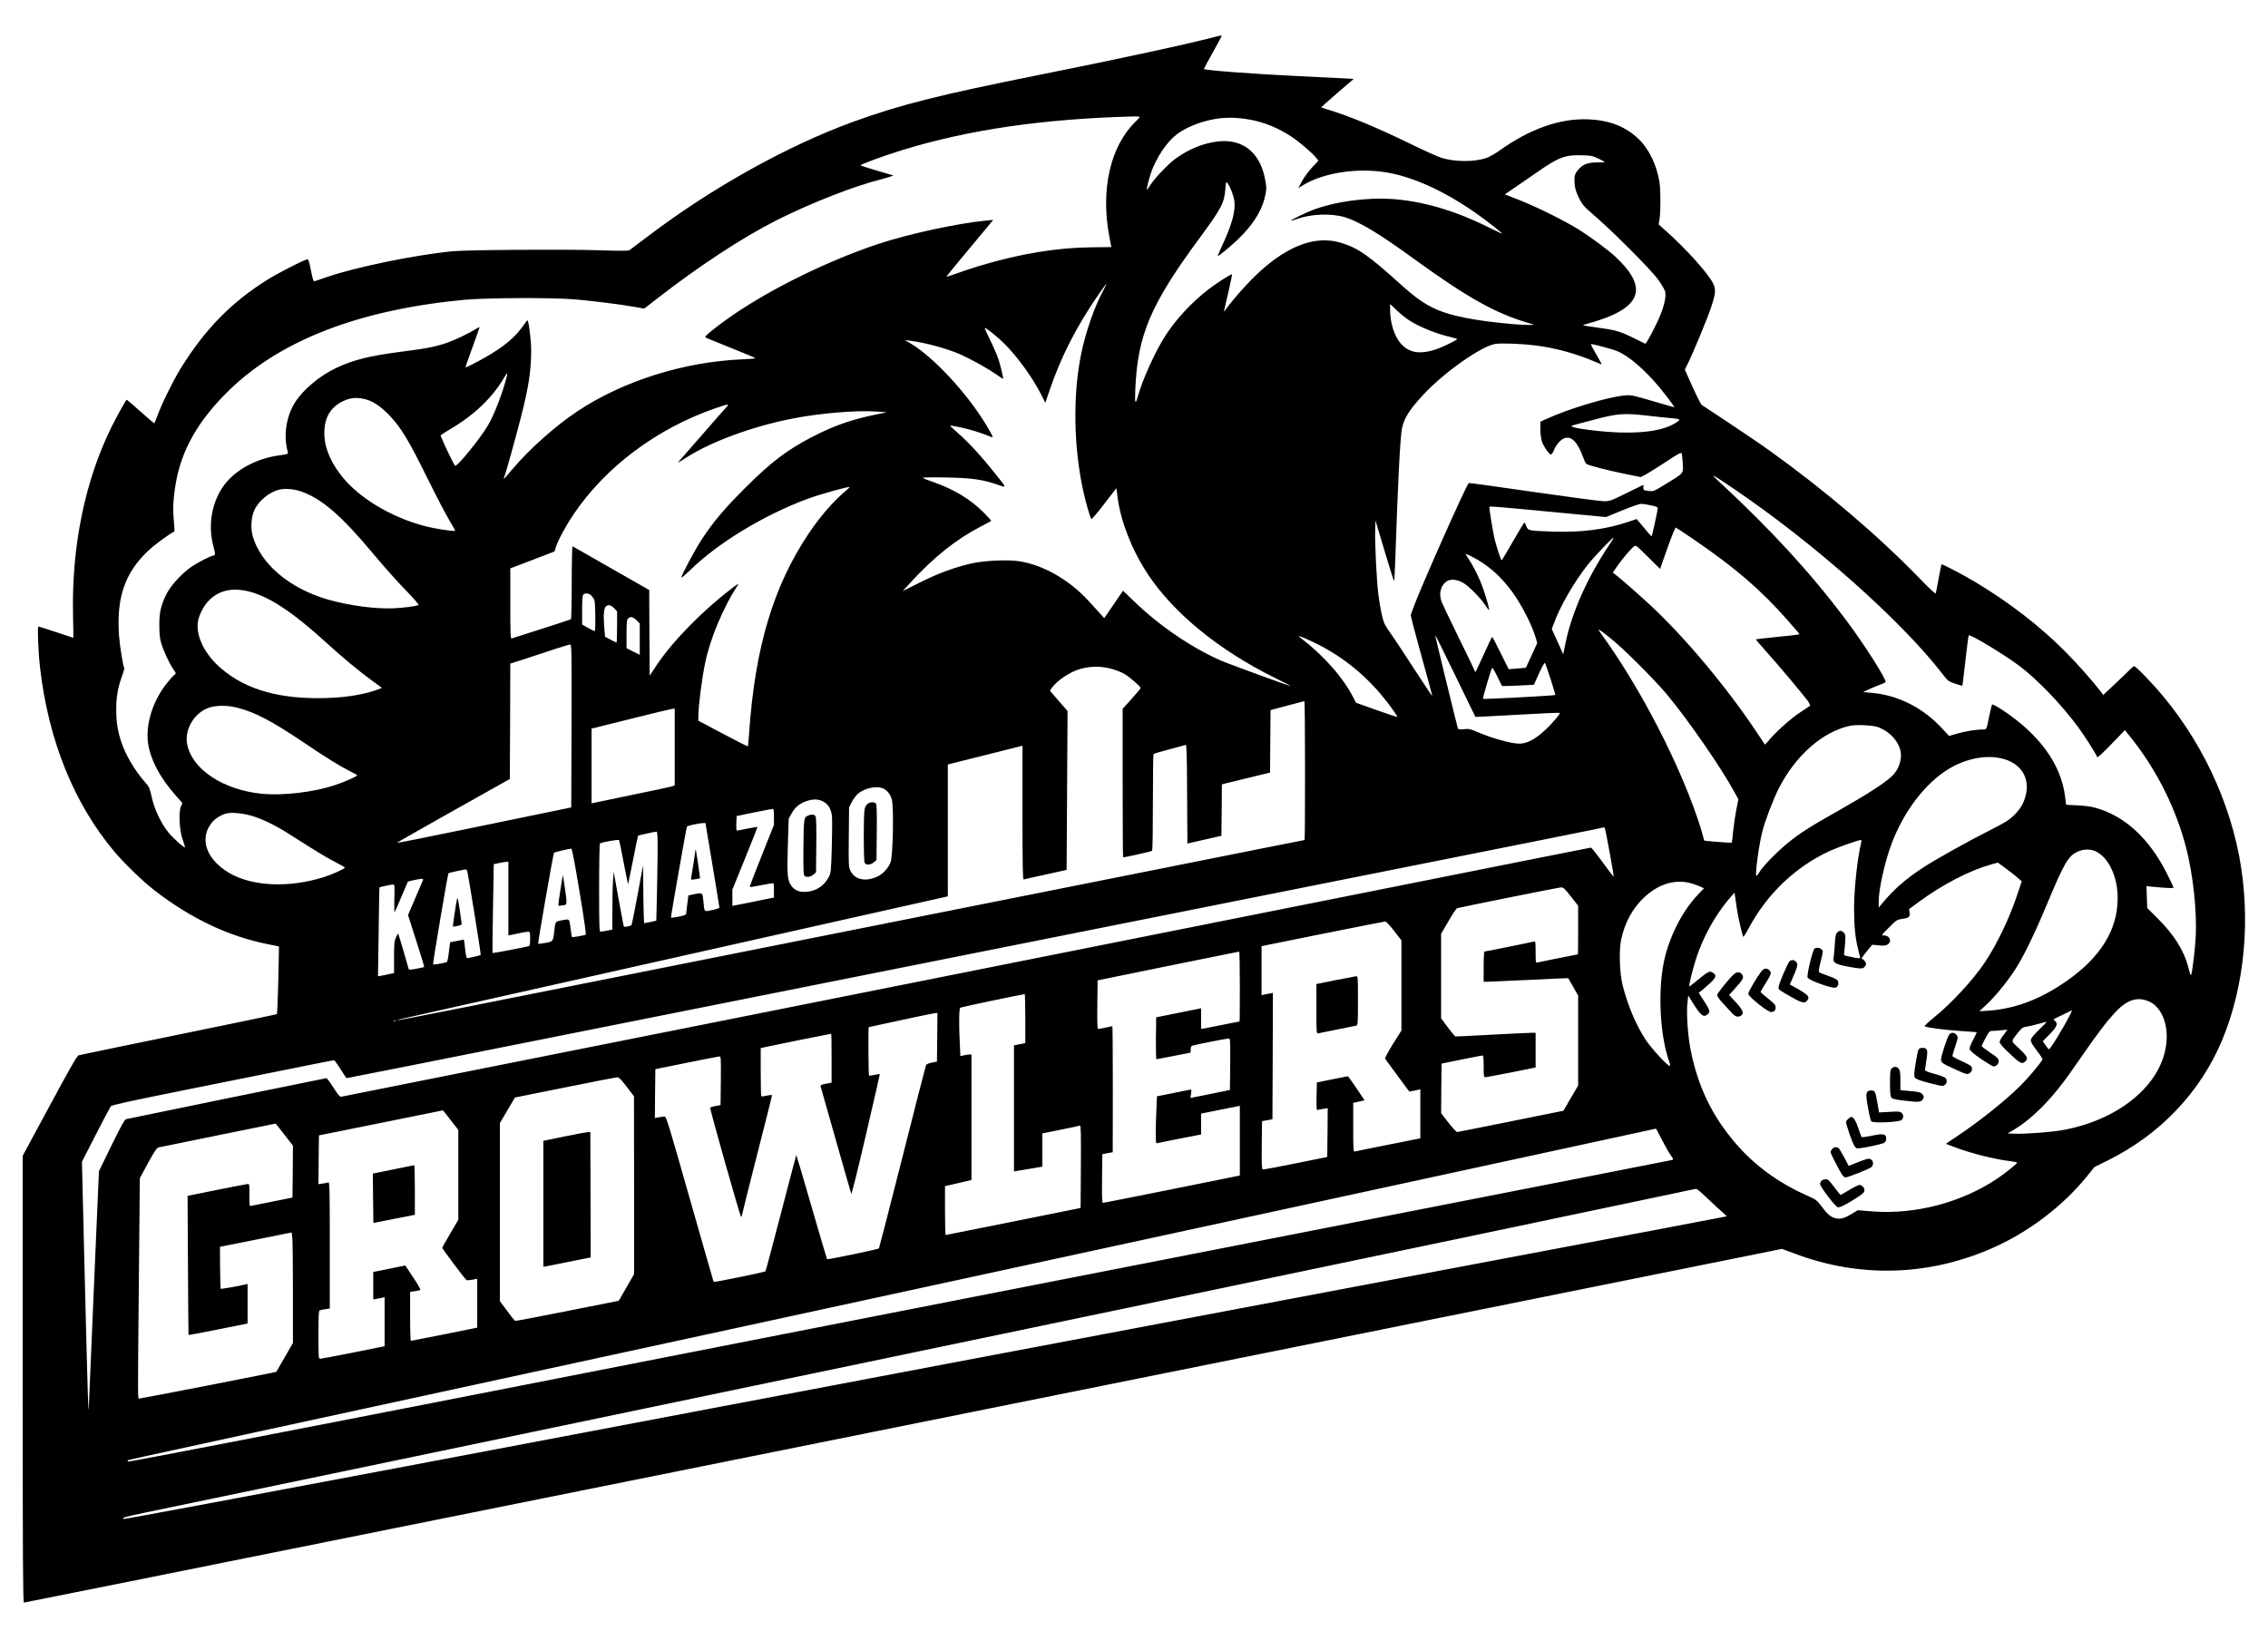<svg viewBox="0 0 2400 1726" version="1.1" xmlns="http://www.w3.org/2000/svg" xmlns:xlink="http://www.w3.org/1999/xlink" xml:space="preserve" xmlns:serif="http://www.serif.com/" style="fill-rule:evenodd;clip-rule:evenodd;stroke-linejoin:round;stroke-miterlimit:2;" width="1200" height="863"><title>Kalamazoo Growlers</title><g><path d="M1287.5,38.6c-27.8,7.4 -104.2,24 -186.5,40.4c-107.1,21.4 -148.9,31.9 -199,50.2c-69.2,25.3 -148.5,69.5 -214.8,119.7c-10.7,8 -20.1,15.1 -21,15.8c-1.3,0.9 -9.3,0.9 -34.2,0.1c-37.5,-1.1 -136.1,-0.4 -153,1.1c-38.8,3.7 -101.9,16.6 -132.5,27.1c-6.6,2.3 -12.7,4.4 -13.5,4.6c-1.3,0.4 -2,-1.8 -4,-11.5c-2.2,-11.2 -2.6,-12.1 -4.5,-11.5c-4.7,1.3 -30.9,14.8 -41.3,21.3c-38.3,23.9 -66.3,52.5 -92,94c-8,13 -20.1,37.5 -24.3,49.3c-1.8,4.8 -3.4,8.8 -3.8,8.8c-0.3,-0.1 -6.8,-5.7 -14.5,-12.5c-7.6,-6.9 -14.2,-12.5 -14.5,-12.5c-0.7,0 -10,16.7 -15.9,28.5c-28.3,57 -42.6,126.9 -40.9,199.7c0.3,13.1 0.4,23.8 0.3,23.8c-0.1,0 -8.2,-2.7 -18.1,-6c-9.9,-3.3 -18.4,-6 -18.9,-6c-1.2,0 -0.1,27.7 1.9,44.5c8.9,76.3 35.8,142.9 78.3,193.5c10.4,12.4 30.2,31.6 42.2,40.9c38.6,30 79.3,49.3 121.3,57.5l10.9,2.2l-0.2,12.4c-0.4,24.7 -1.5,58.9 -2,59.3c-0.3,0.2 -47.1,10 -104,21.6c-56.9,11.7 -104.5,21.5 -105.7,21.9c-1.8,0.5 -9,13.1 -30.8,53.6l-28.5,52.8l0,236.4c0,188.5 0.3,236.4 1.3,236.4c0.6,0 208,-41.6 460.7,-92.5c252.7,-50.9 671.1,-135.1 929.6,-187.1l470.1,-94.7l14.9,5.5c67.7,25.2 139.3,23.2 206.2,-5.7c39,-16.9 76,-44.8 102.1,-77.2l7.4,-9.2l14.1,-7c55.4,-27.4 97.9,-72.1 121,-127.2c24.1,-57.6 30.7,-129.2 18,-195.4c-13.4,-69.5 -48.5,-137.1 -98.1,-188.5c-6.3,-6.6 -12.1,-12 -12.7,-12c-0.7,0 -2.5,1.4 -4.2,3.1c-1.6,1.7 -8.7,8.6 -15.8,15.2l-12.9,12.2l-2.6,-3.5c-7.9,-10.4 -25.7,-30.5 -37.4,-42.2c-27.5,-27.6 -59,-51.9 -95.7,-74c-12.1,-7.3 -34.9,-19.2 -35.5,-18.6c-0.2,0.2 -1.5,6.8 -3,14.8c-1.4,8 -2.8,15.1 -3.1,15.9c-0.3,0.9 -6.9,-5.2 -17.8,-16.5c-43,-44.4 -98.5,-91.7 -156.6,-133.5c-14.8,-10.6 -37.7,-26 -73.3,-49.4c-0.8,-0.6 -5.2,-9.2 -9.7,-19.2l-8.1,-18.1l2.5,-5.1c5.5,-10.7 21,-48.2 25.2,-60.6c4.8,-14.3 5.3,-19 2.5,-25c-4.7,-10.3 -29.3,-37.7 -51.3,-57.1l-6.6,-5.9l0.9,-5.5c1.3,-7.7 1.3,-31.1 -0.1,-39.5c-2.9,-17.8 -10.9,-34.5 -21.5,-44.9c-13.8,-13.5 -30.9,-20.3 -53.5,-21.3c-29.9,-1.3 -62,10 -94,32.9c-4.7,3.3 -10.9,6.9 -13.9,7.9c-12.9,4.5 -33.6,4.4 -48.1,-0.2c-3.6,-1.1 -18.9,-8 -34,-15.4c-35.9,-17.4 -62.8,-28.5 -85.7,-35.5c-4,-1.2 -7.3,-2.3 -7.3,-2.4c0,-0.2 7.8,-7 17.2,-15.2l17.3,-14.9l-13,-0.7c-7.2,-0.4 -28.1,-1.4 -46.5,-2.3c-48,-2.3 -99,-6.2 -99,-7.5c0,-0.4 4.3,-8.5 9.6,-17.9c5.3,-9.5 9.5,-17.3 9.3,-17.5c-0.2,-0.2 -2.6,0.3 -5.4,1Zm-81.5,85.2c0,0.4 -1.8,2.6 -4.1,4.7c-27.1,26.2 -37.6,72.5 -27.8,123c1,5.5 1.9,10 1.9,10c0,0 -8.9,0.1 -19.8,0.2c-37.6,0.3 -76.6,6.7 -120.1,19.8c-8.1,2.5 -19.1,6.1 -24.4,8.1c-5.4,2 -10,3.4 -10.2,3.2c-0.2,-0.1 10.9,-13.7 24.7,-30.2l24.9,-29.9l-7.3,0.7c-30.4,2.9 -82,14.1 -113.9,24.6c-53,17.6 -113.4,47.2 -154.9,75.8c-11.1,7.6 -24.7,18.1 -27.4,21c-1.8,2.1 -1.8,2.1 1.5,3.5c1.9,0.7 13.8,5.5 26.4,10.7c12.7,5.1 23.4,9.6 23.8,10c0.4,0.4 -5.9,1 -14,1.3c-62,2.6 -126.6,23.1 -174.8,55.3c-22.8,15.2 -50.2,39.6 -67.8,60.4c-10.1,11.9 -10.2,12 -9.3,9.5c2,-5.2 12.3,-42.4 17.6,-63c8.3,-32.3 10.8,-48.6 11.1,-70.6c0.1,-11 -2.6,-32.9 -4,-32.9c-0.3,0 -2,2.2 -3.8,4.8c-8.9,13 -20.8,23 -40.8,34.4c-9.8,5.6 -20.6,11 -21,10.6c-0.1,-0.2 3.3,-9.8 7.5,-21.3c4.2,-11.6 7.6,-21.1 7.5,-21.3c-0.2,-0.2 -2.1,0.8 -4.2,2.1c-6.6,4.2 -21.3,11.3 -29.3,14.1c-11.9,4.3 -21.8,6.3 -47,9.5c-35.9,4.6 -52.8,8.8 -71.4,17.6c-17.8,8.4 -35.6,23.5 -43.8,37c-9.2,15.2 -12,34.9 -7.2,52.1c0.5,1.9 -0.1,2.1 -8.5,3.2c-26.1,3.5 -49.4,16.7 -61,34.6c-11.7,17.8 -15,41.2 -9.1,62.4c2,7.3 2,9.2 -0.3,9.2c-2.2,0 -15.8,6.9 -22.8,11.6c-9.5,6.4 -21.6,19.3 -26.1,27.9c-6.3,12.1 -8.3,20.3 -8.2,34c0,8.6 0.5,13.8 1.8,18.5c2.3,8.1 8.4,21.4 12.5,27.4c1.7,2.4 3.1,4.8 3.1,5.1c0,0.4 -1.1,1.6 -2.5,2.6c-1.3,1.1 -5.1,5.6 -8.5,10c-15.7,20.9 -22.3,47.2 -17.1,67.9c3.9,15.6 13.2,31.9 27.5,48.2l7.6,8.7l-1.6,3.8c-2.6,6.2 -1.5,25.7 2,35.1c1.5,4.1 2.5,7.6 2.3,7.8c-0.9,0.9 -12.8,-9.8 -17.7,-15.9c-7.6,-9.5 -14.6,-24.2 -17.4,-37c-2.3,-10.1 -2.7,-11 -7.5,-16.4c-10.1,-11.3 -20.2,-28.3 -24.6,-41.7c-4,-11.9 -5.5,-21.5 -5.5,-34.7c0,-13.5 1.7,-23.2 6.1,-35.2c1.6,-4.4 2.7,-8.3 2.4,-8.6c-1.3,-2.2 -4.6,-22.5 -5.5,-34c-3,-40.4 6.1,-67 31.1,-90.5c6.8,-6.4 23.5,-18.6 27.1,-19.8c0.6,-0.2 0.5,-4.4 -0.2,-11.3c-1.3,-12.7 -0.7,-24.2 2.1,-40.5c6.1,-35.4 24.4,-67.1 57,-98.6c54.7,-52.8 137.7,-84.6 247.9,-95.1c23.4,-2.2 93.3,-2.5 117,-0.5c19,1.6 50,5.5 63.6,8l10.1,1.8l13.4,-10.4c45.1,-35.1 91.3,-65.3 127.1,-83.3c37.1,-18.6 81.6,-36 111.2,-43.4c7.2,-1.9 12.4,-3.6 11.6,-3.9c-0.8,-0.3 -8.7,-2.6 -17.5,-5.2c-8.8,-2.5 -16.3,-5 -16.8,-5.3c-0.9,-0.9 23.2,-9.8 43.6,-16.1c70.2,-21.7 149.4,-33.3 246,-35.8c3.1,-0.1 5.7,0.2 5.7,0.6Zm116.6,2.8c15,2.6 30.5,9 44.4,18.3c8.2,5.4 21.3,16.7 25.5,21.8l2.7,3.3l-7.1,7.6c-3.8,4.2 -8.6,10.8 -10.6,14.6l-3.6,6.9l4.8,-3c21.8,-13.4 58,-18.9 89.3,-13.5c33.7,5.8 74.2,26.4 112.8,57.2c5,4 9.2,7.5 9.2,7.7c0,0.2 -6.6,-2.9 -14.7,-6.9c-43.5,-21.7 -85.5,-32 -123.3,-30.2c-22.7,1.1 -43.7,4.9 -61.2,11.2c-7.8,2.8 -25.3,11.3 -24.6,11.9c0.2,0.2 3.3,-0.6 6.8,-1.9c14.7,-5.3 36.4,-6 50.5,-1.6c15.4,4.8 36.4,17.5 73.5,44.5c55,39.9 85,56.8 119,66.9c8.2,2.4 8.3,2.5 4,2.5c-14.6,0.2 -49.6,-3.6 -68.7,-7.4c-30.8,-6.2 -44.4,-13.2 -68.6,-35.1c-34.3,-31 -45.5,-38.9 -63.2,-44.3c-26.4,-8.2 -55.5,2.1 -86.6,30.5c-11.7,10.7 -27.5,28.4 -36.2,40.4c-1.5,2.1 -1.7,2.2 -1.3,0.5c0.3,-1.1 2.3,-10 4.6,-19.9c2.3,-9.8 3.9,-18 3.7,-18.2c-0.7,-0.8 -16.6,9.4 -25.4,16.2c-17.6,13.8 -33,30.3 -44.6,47.9c-10.8,16.4 -24.9,47.5 -29.8,65.5c-2.5,9.1 -3.2,6.8 -2.5,-8.3c2.4,-57.1 16.2,-89.5 67.5,-159.1c23.8,-32.3 26.7,-37.8 27.8,-53c0.6,-7.2 0.7,-7.7 2.1,-6c2.9,3.8 6.3,12.4 7.3,18.5c1.7,10.7 -2.3,25.5 -13.4,49.1c-2.5,5.4 -4.3,9.8 -4.1,9.8c1.3,0 13.6,-10.2 21.1,-17.4c15,-14.3 24.7,-29.1 28.3,-43.1c2.4,-9.4 2.5,-12.3 0.4,-22.3c-5.7,-27.9 -24.6,-42 -51.1,-38.3c-15.1,2.1 -29.1,7.9 -42.8,17.6c-7.5,5.3 -21.8,20.1 -26.8,27.7c-2.1,3.2 -4,5.8 -4.2,5.8c-0.6,0 2.5,-12.4 4.6,-18.5c5.7,-16 16.5,-32.1 27,-40.2c7,-5.4 18,-10.6 29.4,-13.8c15.9,-4.5 30.3,-5.1 48.1,-1.9Zm368.7,41.2c3.7,1.7 6.7,3.3 6.7,3.6c0,0.3 -3.6,0.5 -8,0.5c-9.5,0 -15,2 -19.7,7.5c-4,4.5 -4.7,7 -4,15.3c0.4,4.9 1.5,8.5 4.5,14.7c3.8,7.6 4.9,8.8 17.9,20.1c19.3,16.7 57.6,55.2 65.5,65.8c3.6,4.9 7,10.6 7.7,12.7c1.5,5.1 -0.4,14.4 -5.4,26.6c-4,9.8 -14.5,29.6 -15.4,29.2c-28.4,-14.1 -27.5,-13.8 -52,-17.3c-15.5,-2.2 -15.6,-2.2 -11.1,-3.4c59,-15.8 68.3,-37.2 31,-71.8c-7.6,-7 -25.8,-20.5 -38.2,-28.3c-14.6,-9.1 -43.5,-23.5 -62.3,-31l-16.1,-6.3l11.6,-7.9c6.3,-4.4 17.3,-11.9 24.4,-16.8c21,-14.6 27.9,-17.1 45.1,-16.7c10,0.3 11.7,0.6 17.8,3.5Zm-523.7,139.4c-9.2,16.6 -19,44.8 -23.6,67.8c-8.9,43.9 -7.9,99 2.5,145.5c2.8,12.6 7.2,27.5 8.4,28.8c0.4,0.4 6.6,-6.8 13.6,-16l12.9,-16.7l1.2,9.6c3.3,25.7 15.5,56.6 32.4,82c27.3,41 75,79.9 133.5,108.9c9.9,4.9 17.7,8.9 17.3,8.9c-1.8,0 -65.8,-23.4 -74.7,-27.3c-30.9,-13.7 -64.8,-36.9 -91.1,-62.4l-11.6,-11.2l-9.9,14.5l-10,14.6l-4,-4.5c-2.2,-2.4 -8,-8.7 -12.8,-14c-20.3,-22.2 -48.3,-38.1 -73.6,-41.8c-12.9,-1.8 -37,-0.6 -50.6,2.5c-18.1,4.2 -35,10.5 -54.2,20.1l-18.1,9.1l8.6,-9.4c24.5,-26.7 47.7,-45.2 73.7,-58.8c6.1,-3.1 11.2,-5.9 11.4,-6.1c0.3,-0.2 -3.3,-4.2 -8,-8.9c-13.8,-14 -32.1,-25 -54,-32.5c-5.2,-1.8 -9.8,-3.6 -10.4,-4.1c-0.6,-0.6 8.7,-0.8 24.5,-0.5c27.5,0.5 39,2.1 55.7,8c8.7,3 8.9,3.5 -3.7,-12.2c-13.5,-17.1 -27.2,-32.1 -38.2,-41.8c-5.4,-4.7 -9.7,-8.8 -9.5,-8.9c0.2,-0.2 5.5,0.7 11.8,2c9.4,2 22.6,6.1 32.3,10.2c1.6,0.6 1.3,-0.5 -1.9,-6.2c-19.5,-35.2 -58.2,-77.9 -84.5,-93.3l-5.5,-3.3l5,0.7c17.1,2.2 39.6,8.3 54.3,14.8c10.8,4.8 28.4,14.6 38,21.3c3.5,2.4 6.4,4.4 6.6,4.4c0.7,0 -2.5,-13.8 -4.9,-21c-1.4,-4.1 -5.3,-13.2 -8.8,-20.3c-3.5,-7 -6,-12.7 -5.6,-12.7c1.6,0 14,9.9 20.9,16.9c14.1,14.1 29.8,35.9 38.7,53.5l4.5,8.9l4.7,-13.9c11.7,-34.5 28.6,-67.6 51.5,-100.6c4.4,-6.4 8.2,-11.5 8.4,-11.4c0.2,0.2 -1.3,3.2 -3.2,6.8Zm323.9,32c11,7.1 29.4,14.4 44.8,17.8c3.1,0.7 5.7,1.6 5.7,2c0,0.3 -4.8,3 -10.7,5.8c-23,11 -38.2,10.8 -48.7,-0.9c-7,-7.7 -11.6,-22 -11.6,-36.2l0,-6l6.8,6.5c3.7,3.6 9.9,8.6 13.7,11Zm133.5,26.4c21.2,2.7 42.3,8.5 62.1,16.9c4.3,1.9 7.9,3.3 7.9,3.1c0,-0.3 -2.7,-5.1 -5.9,-10.7c-3.3,-5.7 -5.8,-10.5 -5.6,-10.7c0.6,-0.6 22.1,5 27.8,7.4c12,4.8 29.7,20.1 45.2,38.9c9.2,11.3 16,20.5 15,20.5c-0.3,0 -10.6,-3 -22.8,-6.6c-21,-6.2 -22.6,-6.5 -29.4,-5.9c-17.1,1.4 -59.2,14 -82.5,24.7l-6.8,3.1l0,7.7c0,4.2 0.7,9.9 1.5,12.7c1.6,5.3 7.7,14.3 9.8,14.3c0.7,0 2.1,-2.1 3.1,-4.7c2.4,-5.7 6.6,-10.7 10.6,-12.3c7.7,-3.2 14.4,3.5 20.5,20.5c1,2.7 2.3,5.6 2.9,6.2c1.4,1.6 23.1,7.2 43,11.2l14.8,3l4.7,-2.4c2.5,-1.3 12.1,-7.3 21.3,-13.3c13.7,-9.1 16.8,-10.7 17.3,-9.4c0.4,0.9 0.9,5.7 1.2,10.7c0.6,10.9 1.4,9.9 -17.6,21.5c-13.4,8.2 -13.4,8.2 -18.8,7.5c-5,-0.6 -5.3,-0.8 -5.3,-3.5l0,-2.9l-17.7,8.7c-17.5,8.6 -17.9,8.7 -24.8,8.6c-3.8,-0.1 -37.1,-4.5 -73.9,-9.8c-36.7,-5.4 -67.5,-9.6 -68.3,-9.4c-2,0.4 -51.9,112.6 -59.3,133.5l-2.2,6.2l2.2,9.3c1.3,5.1 6.5,24.4 11.6,42.8c5.1,18.4 9.2,33.6 9,33.7c-0.1,0.2 -9.2,-13.5 -20.2,-30.4c-10.9,-16.9 -21.8,-33.3 -24.1,-36.4c-2.3,-3.1 -4.9,-7.1 -5.7,-8.8c-2.4,-4.5 -5.3,-17.9 -7,-31.9c-1.9,-15.2 -3.8,-54.1 -3.4,-68l0.3,-10.4l9.4,31.4c5.2,17.2 9.7,31.9 10.1,32.7c0.4,0.7 1,-8.1 1.4,-19.5c2.6,-80 5.3,-134.1 7.2,-142.2c2.5,-11.1 7.8,-19.5 21.9,-34.8c21.9,-23.8 61.9,-52.1 76.8,-54.4c6.7,-1.1 28,-0.2 42.7,1.6Zm-1088.6,32.1c-3.9,16.5 -13,40.4 -20,52.4c-7.8,13.4 -31.7,42.9 -34.7,42.9c-0.9,0 -10.8,-20.5 -15.5,-32c-0.1,-0.4 4.4,-3.4 10,-6.7c25.4,-14.8 45,-33.6 57.2,-54.6c3.2,-5.4 3.9,-5.9 3,-2Zm-148.1,25.3c7.8,2.4 15.8,8.1 24.8,17.7c11.4,12.1 20,26.4 38.4,63.8c9.5,19.2 20.2,39.9 23.9,45.9c3.6,6 6.4,11.1 6.2,11.3c-0.9,1 -20.9,-2.1 -31.2,-4.7c-37.1,-9.6 -72.2,-30.9 -90.4,-55.2c-12,-15.8 -17.6,-31.5 -16.7,-46.8c0.7,-13.2 6.1,-22.6 16.4,-28.7c9.5,-5.6 18,-6.5 28.6,-3.3Zm380.1,8.2c-1.7,1.8 -12.7,14.3 -24.4,27.8c-11.7,13.5 -22.7,26 -24.4,27.9c-3.4,3.7 -3.1,3.6 6.4,-2.5c26.3,-16.9 69.8,-33 112,-41.3c28.6,-5.7 67.1,-9 88.5,-7.6l12,0.8l-13.5,2.8c-24.6,5.1 -43.4,11.8 -65.8,23.4c-26.7,13.9 -43.4,26.7 -70.3,53.5c-22,21.9 -33.3,35.3 -46.1,54.5c-7,10.6 -21.8,38.2 -21.8,40.8c0,0.6 4.4,-3.2 9.8,-8.4c29.5,-28.7 77.3,-57.6 123.5,-74.9c12.7,-4.7 43.7,-13.4 44.6,-12.5c0.2,0.2 -1.2,1.7 -3,3.2c-13.5,11.1 -27.9,27.6 -40.4,46.3c-37,55.4 -56.3,119.7 -62.6,208.5c-0.6,8.8 -1.3,16.2 -1.5,16.4c-0.2,0.2 -12,-5.8 -26.4,-13.4l-26,-13.8l0,-4.7c0,-10.7 3.6,-39 7.2,-56.5c5.1,-25.1 19,-58.4 34,-81.5c2.1,-3.2 1.6,-3 -6.2,3c-31.1,23.7 -62.6,56 -79.4,81.3l-7.1,10.8l-0.3,-45.3l-0.2,-45.4l-40.2,-22.9c-22,-12.7 -40.5,-23.1 -40.9,-23.3c-0.5,-0.2 -0.9,17 -0.9,38.2c0,21.2 -0.4,38.7 -0.9,39c-0.5,0.3 -14.5,4.9 -31.1,10.2c-16.7,5.3 -30.9,9.8 -31.7,10.1c-1.1,0.4 -1.3,-6 -1.3,-36.8l0,-37.4l23.4,-8.9l23.4,-9l1.2,-4c2.1,-7.1 10.6,-23 18.9,-35.2c33.9,-50.4 88.5,-91.2 150.6,-112.5c13.7,-4.7 14.7,-4.8 10.9,-0.7Zm975.1,8.7c9.4,1.1 20.9,2.3 25.8,2.7c9.7,0.8 10,1.4 2.3,5.9c-12,6.9 -31.4,10 -57.6,9.2c-21.3,-0.7 -51,-4.6 -51,-6.7c0,-0.3 1.9,-1.1 4.3,-1.7c2.3,-0.6 10.5,-2.7 18.2,-4.8c26.1,-7 32.4,-7.5 58,-4.6Zm90.5,76.9c85.5,57.8 178,140 221.5,196.4c5.7,7.5 6.2,7.8 13.4,10.3c4.1,1.4 7.6,2.4 7.7,2.2c0.1,-0.1 1.6,-12.1 3.2,-26.5c1.6,-14.5 3.2,-26.5 3.5,-26.8c1.5,-1.5 36.8,19.8 53.2,32c19.3,14.5 44.4,40.5 62.6,65.1c6.4,8.6 18.7,27.9 20.2,31.8c0.3,0.7 6.5,-5 14.9,-13.7l14.4,-14.9l7.8,9.8c26.5,33.5 46.7,74.5 57.1,115.2c7.2,28.3 11.2,65.2 10.1,92c-0.6,13.9 -3.8,40.9 -5.1,42.1c-0.5,0.6 -0.7,0.1 -3,-8.8c-4.4,-16.9 -14.8,-33.5 -31.5,-50.3l-11.8,-11.8l-0.4,-11.5l-0.4,-11.6l6,0.6c16.8,1.6 22.6,1.8 22.6,0.9c0,-0.6 -3.1,-7.3 -7,-14.9c-18.5,-36.8 -44.3,-60.7 -75.1,-69.4c-4.7,-1.4 -11.8,-2.3 -19.5,-2.7l-12,-0.6l-1.2,-9.2c-4.3,-33.9 -27.3,-65.5 -66.5,-91.3c-5.4,-3.5 -10.2,-6.1 -10.6,-5.6c-0.4,0.5 -1.8,5.8 -3,11.9c-3.2,15.5 -2.7,14.5 -7.1,14.5c-6.6,0 -18.9,2 -27.4,4.5l-8.1,2.4l-6.4,-7c-20.6,-22.6 -47.1,-36.2 -75.6,-38.7l-9,-0.8l6,-2.8c3.3,-1.5 8.5,-3.7 11.5,-4.8c3,-1.1 5.9,-2.4 6.3,-2.8c1.9,-1.7 -22.6,-40.3 -42.3,-66.5c-37.6,-49.9 -78.4,-94.4 -134.5,-146.4c-9.5,-8.9 -7.5,-7.8 15.5,7.7Zm-1515.9,3.1c22.1,7.6 42.8,25.3 76.8,66.1c10.8,12.9 26.3,30.4 34.5,38.7c9.4,9.7 14.3,15.4 13.5,15.7c-3.8,1.3 -14.6,2.7 -25.4,3.3c-20,1 -47.5,-2.7 -70.8,-9.3c-40,-11.6 -70.7,-37.3 -79.2,-66.8c-2.5,-8.5 -1.8,-20.4 1.7,-27.8c4.8,-10.3 16.3,-19.5 27.2,-21.8c5.6,-1.2 15.2,-0.4 21.7,1.9Zm1428.9,14.9c7.1,1.6 7.5,1.8 7.1,4.2c-0.5,4.2 -5.9,28.1 -6.3,28.5c-0.2,0.3 -3.9,-3.7 -8.1,-8.9l-7.7,-9.3l-10,3.3c-23,7.7 -48.8,11 -78.5,10c-26.1,-0.9 -26.4,-1 -28.3,-5.7c-0.8,-2.2 -1.8,-3.9 -2.1,-3.9c-0.4,0 -5.8,9 -12.1,20c-6.3,11 -11.7,20 -12,20c-0.7,0 -5.2,-13.7 -7.5,-22.9c-1.3,-5.2 -5.5,-30.4 -5.5,-33.4c0,-1.2 3.3,-0.9 64.5,4.9l59,5.6l17,-7c9.4,-3.9 18.4,-7 20,-7c1.7,0 6.4,0.7 10.5,1.6Zm45.5,36.2c43.5,29.7 71.1,53.5 98.8,85c12.9,14.7 13.1,14.9 12.6,15.4c-0.2,0.2 -10.5,1.4 -22.9,2.6c-12.4,1.3 -22.7,2.4 -22.9,2.6c-0.2,0.2 4.8,6.1 11.1,13.1c11.6,12.9 35.3,41.1 43,51c2.3,3 3.7,5.7 3.2,6.2c-0.5,0.4 -5.6,3.8 -11.2,7.5c-9.7,6.4 -26.6,21.7 -33.6,30.5c-1.5,1.8 -2.8,3.2 -3,3c-0.2,-0.2 -4.1,-6 -8.6,-12.9c-31.8,-47.7 -75.8,-100.3 -112.7,-134.6c-12.7,-11.8 -30,-26.9 -36.7,-32.2l-2.9,-2.2l4.6,-6.8c5.1,-7.4 14.9,-18.9 18,-21.1c1.8,-1.3 2.9,-0.4 14.6,11.3l12.8,12.7l7.8,-22.1c4.6,-13.1 8.3,-21.9 8.9,-21.7c0.6,0.3 9.2,6 19.1,12.7Zm-89.3,5.2c-23.3,34.6 -40.1,72.4 -46.6,104.5l-2.4,11.8l-1.5,-3.5c-0.9,-1.9 -3.6,-8 -6.1,-13.4l-4.5,-9.9l2.1,-5.6c6.5,-18.3 22.1,-45.2 36.5,-63.1c6.5,-8.1 25.5,-28 26.8,-28c0.3,0 -1.6,3.3 -4.3,7.2Zm-138.4,16.9c13.7,8.4 24.1,18.1 35,32.7c10.3,14 21.3,35.4 25.5,49.7l1.4,5l-5.9,13c-3.3,7.1 -6,13.1 -6.1,13.2c-0.1,0 -4.2,0.4 -9.2,0.8l-9,0.7l-8.5,-17.1c-4.6,-9.4 -8.7,-17.1 -9,-17.1c-0.3,0 -3.8,7.3 -7.8,16.3c-4.1,8.9 -8,17.3 -8.7,18.7l-1.3,2.5l-2,-4.5c-1.1,-2.5 -8.8,-18.5 -17.2,-35.5c-8.3,-17.1 -15.8,-32.7 -16.6,-34.9c-3,-8.1 -0.9,-16.7 4.9,-21c4.2,-3.1 10.9,-2.7 17.5,0.9c6,3.2 19.1,16.4 24.1,24.2c1.9,2.9 3.6,5.1 3.8,4.9c0.6,-0.6 -2.4,-11.5 -6.3,-22.8c-3.6,-10.5 -9.9,-23.3 -15.4,-31.4c-1.6,-2.5 -3,-4.7 -3,-4.9c0,-0.8 7.5,2.8 13.8,6.6Zm-1301.2,32.9c21.6,5.5 46.5,22 81.4,53.9c16.6,15.2 35.1,30.5 48.4,40.2l10.8,7.9l-2.8,1.1c-14,5.5 -33.3,8.9 -55.5,9.6c-49,1.6 -85.3,-8.5 -111.9,-31.3c-16.8,-14.3 -26.5,-33.3 -24.7,-48.6c0.8,-6.8 5.6,-16.6 10.8,-22.3c10.7,-11.6 25.3,-15.1 43.5,-10.5Zm362.1,4.2c1.1,1.3 2.6,3.3 3.2,4.5c1.2,2.3 1.6,33.3 0.4,33.3c-0.3,0 -3.5,-1.6 -7,-3.5l-6.3,-3.6l0,-15.2c0,-10.6 0.4,-15.7 1.2,-16.5c1.9,-1.9 6.3,-1.4 8.5,1Zm24.6,13.9l2.7,2.9l0,16.5c0,9.1 -0.3,16.5 -0.6,16.5c-0.3,0 -3.2,-1.4 -6.4,-3.1l-5.7,-3l-0.7,-7.6c-1.2,-15 -0.8,-22.1 1.5,-24.4c2.5,-2.5 5.4,-1.8 9.2,2.2Zm23.3,12.3l3.4,3.4l0,33.2l-14,-7l0,-14.9c0,-12.3 0.3,-15.2 1.6,-16.5c2.4,-2.5 5.3,-1.9 9,1.8Zm1030.1,18.6c13.6,10.7 46.6,43.6 60.3,60c23,27.6 57.6,77.8 71.8,104l3.8,6.9l-2.3,11.3c-1.2,6.1 -2.7,16.4 -3.3,22.7c-0.6,6.3 -1.2,11.7 -1.5,11.9c-0.3,0.4 -28.9,-1.8 -29.1,-2.2c0,0 -1.3,-4.6 -2.8,-10.1c-1.5,-5.5 -5.7,-17.9 -9.3,-27.5c-22.2,-59.5 -59.6,-129.6 -96.3,-180.4c-2.4,-3.2 -3.8,-5.7 -3.2,-5.5c0.6,0.2 6,4.2 11.9,8.9Zm-314.2,4.4c33.4,15.9 61.3,39.4 83.9,71c3.1,4.3 5.5,8.1 5.2,8.3c-0.2,0.2 -10.2,-3 -22.1,-7.3l-21.6,-7.7l-2.5,-4.9c-10.9,-21.6 -31.2,-44.6 -55.9,-63.6c-2.9,-2.2 -2.9,-2.3 -0.5,-1.6c1.4,0.3 7.5,3 13.5,5.8Zm151,36.6c11.3,23.3 20.7,42.6 20.8,42.7c0.2,0.1 20.2,-0.9 44.6,-2.3c24.3,-1.4 44.5,-2.3 44.8,-2c0.3,0.3 -1.5,3 -4.1,6.1c-15.3,17.8 -28,26.5 -38.9,26.5c-8.8,-0.1 -28.4,-5.5 -45,-12.6c-6.9,-3 -8.5,-3.3 -13.6,-2.7c-5.2,0.5 -5.9,0.3 -6.5,-1.3c-1.2,-4 -23.6,-95.8 -23.6,-96.7c0,-0.6 0.2,-0.8 0.4,-0.6c0.2,0.2 9.7,19.5 21.1,42.9Zm-935.7,52.2l-0.3,86.3l-18.9,3.9c-10.4,2.1 -52,10.7 -92.3,19c-40.3,8.4 -73.3,14.9 -73.3,14.6c0,-0.3 26.9,-15.6 59.8,-34.1l59.7,-33.5l0.3,-61l0.2,-61.1l18.3,-5.9c10,-3.2 23.8,-7.8 30.7,-10.1c6.9,-2.2 13.3,-4.2 14.3,-4.2c1.6,-0.1 1.7,4.4 1.5,86.1Zm1036.1,-49.4c2.9,9 5.1,16.5 4.9,16.7c-0.6,0.7 -76,4.7 -76.5,4.1c-0.6,-0.5 8.6,-31.5 9.7,-32.8c0.3,-0.5 2.8,3.7 5.5,9.2l4.9,10l4.7,0c2.5,0 10.1,-0.3 16.8,-0.7l12.3,-0.6l1.8,-4.1c6,-13.6 9.2,-19.8 9.9,-19c0.4,0.5 3.1,8.3 6,17.2Zm-463.4,-10.6c3.9,1.1 9.4,3.3 12.3,5c5.5,3.1 17.2,13.3 17.2,15c0,0.5 -4.3,5.6 -9.5,11.4l-9.5,10.5l0,78.3c0,43.1 0.2,78.5 0.5,78.8c0.5,0.5 29,-5.8 30.6,-6.8c0.6,-0.3 0.9,-22.1 0.9,-51.1c0,-27.9 0.3,-50.9 0.7,-51.3c0.4,-0.4 8,-2.7 16.8,-5c8.8,-2.3 16.6,-4.5 17.2,-4.7c1,-0.4 1.3,10.7 1.5,51.9l0.3,52.5l36,-8.2l0.3,-27.2l0.2,-27.2l3.8,-1c2,-0.5 13.5,-3.3 25.4,-6.2l21.8,-5.3l0.2,-33l0.3,-33.1l17.5,-4.7c9.6,-2.6 17.8,-4.7 18.3,-4.8c0.4,0 0.7,33.1 0.7,73.5c0,40.4 -0.2,73.5 -0.5,73.5c-0.3,0 -70.4,13.9 -155.8,31c-129.7,25.8 -520.9,103.8 -746.1,148.6c-31.8,6.3 -58,11.4 -58.2,11.1c-0.2,-0.2 1.7,-0.8 4.4,-1.4c2.6,-0.6 133.7,-30 291.5,-65.4l286.7,-64.3l0,-139.5l3.8,-1c2,-0.6 19.8,-5 39.5,-9.9l35.7,-9l0,71c0,56.4 0.3,70.9 1.3,70.5c0.6,-0.2 11.1,-2.6 23.3,-5.2l22.1,-4.9l0.5,-84l0.5,-84.1l-9.4,-10.8l-9.3,-10.8l2,-2.9c5.5,-7.8 19.7,-17.2 30,-20c11.9,-3.3 22.8,-3.2 34.5,0.2Zm-926.2,40.8c18.4,4.7 36.3,14 69.7,36.5c24.4,16.5 38.5,25.2 49.8,30.9c3.9,2 7.2,3.8 7.2,4.1c0,1.1 -13.2,7 -23.9,10.5c-21.9,7.3 -54,11.1 -76.3,9.1c-41.5,-3.9 -74.9,-26 -79.8,-52.9c-2.7,-14.9 6.9,-31.7 21.6,-37.7c7.7,-3.2 20.6,-3.4 31.7,-0.5Zm462.7,1l0,81l-2.2,1c-1.3,0.5 -20.1,4.6 -41.8,9c-21.7,4.5 -40.5,8.4 -41.7,8.7l-2.3,0.5l0,-79.3l2.8,-0.5c1.5,-0.3 20.3,-5 41.7,-10.4c21.5,-5.4 40,-9.8 41.3,-9.9l2.2,-0.1Zm1273,19.4c15.7,5.7 26.3,20.2 24.4,33.3c-1.1,7.8 -4.2,13.8 -9.9,19.2c-7.5,7.1 -27.2,19.7 -55.5,35.7c-29.4,16.5 -41.1,23.9 -53.9,34.3c-11.5,9.4 -26.9,25.1 -30.2,30.9c-1.3,2.3 -2.8,4.2 -3.2,4.2c-1.9,0 2.5,-32.7 6.3,-47.4c3,-11.6 11.3,-33.3 17.3,-45.2c17.7,-34.9 46.5,-60.2 75.8,-66.4c6.3,-1.3 23.6,-0.5 28.9,1.4Zm130.1,33c20.9,4.5 31.4,20.2 26.5,39.6c-2.2,8.4 -5.7,14.2 -12.7,21.2c-4.7,4.5 -9.1,7.3 -23.1,14.4c-24.3,12.2 -60.3,32.3 -73.3,40.9c-18.3,12.1 -30.8,23 -42.7,37.5l-3.7,4.5l-0.1,-5.7c-0.1,-13 6.3,-42 13.5,-61.4c13.1,-34.9 35.8,-64.7 60.9,-79.8c17.5,-10.6 37.9,-14.7 54.7,-11.2Zm-1183.4,31.7c4.7,1.7 8.3,6 10,11.9c2.2,7.7 1.3,58.9 -1.2,66.2c-2.3,6.5 -8.3,13 -14.7,15.8c-12.2,5.3 -23.1,2.9 -27.6,-6c-2.2,-4.4 -2.3,-4.9 -2,-36.1l0.3,-31.5l3,-5.9c1.7,-3.2 4.7,-7.1 6.7,-8.8c6.9,-5.5 18.8,-8.2 25.5,-5.6Zm-62.7,14.1c5.5,2.8 8.6,8 9.4,15.7c0.3,3.1 0.2,17.7 -0.2,32.6c-0.7,25.4 -0.9,27.3 -3.1,31.5c-4.9,9.4 -13.1,14.9 -23.6,15.8c-7.4,0.6 -12.2,-1.3 -15.9,-6.1c-4.4,-5.7 -4.9,-11.9 -3.9,-43.2l0.9,-28l2.9,-5.4c3.6,-6.6 8.6,-10.7 15.7,-13.2c7.1,-2.5 12.5,-2.4 17.8,0.3Zm-52,16.3l0,8.5l-13,32.6c-7.2,18 -12.9,32.8 -12.6,33.1c0.2,0.3 5.9,-0.6 12.5,-2c6.6,-1.3 12.3,-2.2 12.6,-1.9c0.3,0.3 0.5,3.8 0.5,7.8l0,7.3l-5.2,1c-2.9,0.6 -12.8,2.6 -22,4.5l-16.8,3.3l0,-17.2l13.4,-33c7.4,-18.1 13.3,-33.1 13.1,-33.3c-0.2,-0.2 -4.9,0.6 -10.6,1.7c-5.6,1.2 -10.6,2.1 -11.1,2.1c-0.5,0 -0.8,-3.5 -0.6,-7.7l0.3,-7.7l18,-3.7c9.9,-2 18.8,-3.7 19.8,-3.8c1.5,-0.1 1.7,0.9 1.7,8.4Zm-550.9,-0.6c11.2,3.6 24.5,10.2 38.4,19.1c28.7,18.3 38.7,24.4 48.1,29.2c5.7,2.9 10.4,5.6 10.4,6c0,1.2 -13.9,7.4 -22.5,10.1c-36.9,11.6 -75.7,9.8 -100,-4.5c-24.9,-14.7 -32.2,-37.4 -17.5,-54.2c3.4,-3.8 9.2,-7.3 14.5,-8.7c5.7,-1.5 18.6,-0.2 28.6,3Zm485.8,51.3c4,24.4 7.4,44.7 7.4,45.3c0.1,0.5 -3.3,1.7 -7.5,2.6c-9,1.9 -8.3,2.6 -9.4,-8.7c-0.9,-9.9 -0.8,-9.8 -9,-8.2l-6.9,1.4l-1.2,8.9c-0.6,5 -1.2,9.7 -1.2,10.6c-0.1,1.1 -2.3,1.9 -8.1,3c-4.4,0.9 -8,1.3 -8,1c-0.1,-2 16.4,-95.7 16.9,-96.3c0.8,-1 12.6,-3.6 16.6,-3.7l3,-0.1l7.4,44.2Zm949.4,-13.3c2.6,14 4.5,25.6 4.3,25.8c-0.2,0.2 -5.5,-6.6 -11.7,-15.2c-6.2,-8.5 -11.8,-15.5 -12.3,-15.5c-0.5,0 -85.4,16.9 -188.5,37.5c-103.2,20.6 -270.2,53.9 -371.1,74c-100.9,20.1 -270.3,53.9 -376.5,75.1c-106.2,21.2 -236,47.1 -288.5,57.5c-52.5,10.5 -96.4,19.3 -97.6,19.5c-1.7,0.4 -3.1,-1.2 -8.5,-9.5c-3.5,-5.6 -6.9,-10.1 -7.5,-10.1c-0.9,0 -206.8,42.2 -212,43.4c-1.5,0.4 -5.3,7.2 -15.4,27.8l-13.3,27.3l-5.3,122.5c-2.9,67.4 -5.4,124.3 -5.4,126.5c-0.4,13.1 -1.2,-11.4 -4.1,-128.5l-3.2,-130.5l14.6,-28.5c8,-15.7 15.2,-29.3 15.9,-30.2c1,-1.3 19.2,-5.3 75.8,-16.7c41,-8.2 93.6,-18.8 116.9,-23.5c23.3,-4.7 42.9,-8.6 43.5,-8.6c0.6,0 3.8,4.3 7,9.5c3.2,5.2 6.1,9.5 6.4,9.5c0.8,0 89.9,-17.7 279.2,-55.5c94.9,-18.9 335.2,-66.9 534,-106.5c516.2,-102.9 511.2,-101.9 514.5,-102.9c1.7,-0.4 3.3,-0.6 3.6,-0.2c0.3,0.3 2.7,12 5.2,26Zm-1007.4,0.8c-0.1,12.6 -0.5,33.8 -0.8,47.3l-0.6,24.4l-6,1.3c-3.3,0.7 -6.3,1.2 -6.7,1.3c-0.4,0 -0.9,-13.8 -1,-30.7l-0.3,-30.6l-5.8,31.4c-3.2,17.3 -6.1,31.7 -6.5,32.1c-0.4,0.3 -2.4,0.9 -4.4,1.3c-3.6,0.7 -3.7,0.7 -4.4,-3.2c-0.4,-2.1 -2.8,-15.3 -5.4,-29.3l-4.6,-25.5l-0.7,10c-0.4,5.5 -0.7,19.3 -0.7,30.6l0,20.6l-5.7,1.2c-3.1,0.6 -6.2,1.1 -7,1.1c-1.1,0 -1.3,-8.4 -1.3,-46.4c0,-27.1 0.4,-46.7 0.9,-47c2.2,-1.4 19.6,-4.4 20.2,-3.5c0.3,0.5 2.5,11.3 4.9,23.9c2.4,12.6 4.5,22.8 4.7,22.7c0.1,-0.2 2.4,-11.7 5.2,-25.6c2.7,-13.8 5.1,-25.4 5.3,-25.7c0.5,-0.4 17.1,-4.1 19.6,-4.3c0.9,-0.1 1.2,5 1.1,22.6Zm1273.7,-11.2c-4,15.9 -7.6,48.9 -7.6,69.5c0,19.6 1.2,31.4 4.4,44.2l2.2,8.8l-2,0c-1.9,0 -5.3,-0.7 -13.4,-2.5c-1.6,-0.4 -2.2,-1.1 -1.8,-2.3c0.2,-0.9 0.7,-5.8 1.1,-10.9c0.6,-8.4 0.5,-9.3 -1.4,-11.2c-2.6,-2.6 -4.5,-2.7 -7,-0.2c-1.5,1.5 -2,4 -2.5,12.7c-0.4,6 -1,12.3 -1.3,14.1c-0.8,5.1 1.8,6.7 14.8,9.2c14.7,2.7 16.5,2.7 18.5,-0.4c1.5,-2.3 1.5,-2.7 0,-5c-0.9,-1.4 -2.1,-2.5 -2.6,-2.5c-1.9,0 -1,-1.6 4.6,-8.4l5.6,-6.8l7,0.7c5.5,0.5 7.4,0.3 9.4,-1c4.7,-3.1 2.1,-9.5 -3.9,-9.5c-3.1,0 -3.1,-0.1 5.2,-8.4c7.7,-7.8 8.7,-8.4 13.4,-9c7.8,-1.1 9,-2.1 8.4,-6.6l-0.5,-3.9l9.9,-7.3c25.4,-18.7 53.7,-33.4 76.7,-39.9l7.3,-2l7.7,5.6c4.2,3 9.9,7.5 12.7,9.9l4.9,4.3l-4.7,14.1c-8.1,24.5 -21.3,52 -34,71.2c-12.7,19.1 -36,44.3 -55.5,59.9c-5,4.1 -8.9,7.8 -8.5,8.2c1.5,1.3 21.4,4 38.1,5c9.2,0.6 16.8,1.2 17,1.3c0.1,0.2 -1.6,3.8 -3.8,7.9c-2.3,4.3 -4,8.6 -3.8,9.9c0.3,2.2 10,9.6 21.6,16.5c4,2.4 4.4,2.4 6.7,0.9c1.7,-1.1 2.5,-2.6 2.5,-4.6c0,-2.6 -1.1,-3.7 -9,-9c-4.9,-3.3 -9,-6.5 -9,-6.9c0,-0.5 1.8,-4.4 4.1,-8.5c3.8,-7.1 4.3,-7.6 7.3,-7.6c1.8,0 6.1,-0.3 9.6,-0.7l6.3,-0.6l-4.1,5.5c-2.3,3 -4.2,6.4 -4.2,7.5c0,1.3 2.9,4.9 7.3,9.1c14.4,13.9 16.1,14.9 19.9,11.5c3.3,-3 2.2,-5.5 -6.4,-13.5c-9.3,-8.7 -9.2,-7.1 -1,-17.4c3.6,-4.5 4.6,-5.2 8.8,-5.9c2.7,-0.4 8.4,-1.7 12.8,-3c4.5,-1.3 8.2,-2.2 8.4,-2.1c0.1,0.2 -3.6,4.1 -8.3,8.6c-6.5,6.4 -8.5,9 -8.5,11c0,1.8 2.2,5.5 6.5,11c3.5,4.5 6.2,8.8 5.8,9.4c-2.8,4.9 -15.5,19.9 -23.8,28.1c-16.6,16.4 -45.3,39.1 -69.2,54.8c-5.1,3.3 -9.2,6.1 -9,6.3c0.1,0.1 5.4,2.1 11.7,4.4c15,5.5 39.1,11.6 52.4,13.3c5.9,0.8 10.9,1.7 11.2,2c0.6,0.6 -11.9,10.8 -20.5,16.6c-37.8,25.6 -87.2,38.7 -132.9,35.1l-15.3,-1.2l-6.7,4c-8.2,4.9 -12.1,5.8 -17.7,4.2c-4.7,-1.3 -8,-4.3 -14.8,-13.4c-4,-5.4 -5.2,-6.2 -15,-10.6c-30.3,-13.5 -55.4,-32 -75.4,-55.4c-24.7,-28.9 -39.3,-59.1 -47.2,-98.1c-2.9,-14.1 -4.7,-38.9 -3.5,-49.5l0.9,-8.5l4.8,7.8c8.6,13.7 11.5,16 15.9,12c2.8,-2.5 2.3,-4.3 -3.9,-13.8l-5.7,-8.8l3,-2.4c15.6,-13 17.1,-15.5 11.9,-18.9c-3.3,-2.2 -4.7,-1.5 -15.7,7.5c-4.7,3.9 -8.8,7.1 -9.1,7.1c-1,0 3.6,-18.8 7.4,-30.4c7.2,-22 19.8,-44.7 34,-61.6l6.4,-7.4l0.6,4.4c0.4,2.5 1.2,8.3 1.9,12.9c1.1,7.9 5.6,27.6 6.7,29.5c0.3,0.4 2.7,-3.2 5.2,-8c19.6,-37.1 49.8,-66 86.7,-83c7.6,-3.5 29.8,-11.4 32.3,-11.4c0.9,0 1.1,0.7 0.7,2.5Zm-1356.4,51.7c4.4,26.1 7.2,45.5 6.6,45.9c-1.4,0.9 -14,3.1 -14.6,2.5c-0.2,-0.3 -0.9,-4.6 -1.5,-9.6c-1.2,-10.1 -0.7,-9.7 -10,-7.9c-6.2,1.3 -6,0.9 -7.3,12.4c-1.1,9.8 -1.3,10 -9.4,11.4c-3.9,0.7 -7.3,1.1 -7.5,0.9c-0.6,-0.5 16,-95.7 16.8,-96.4c0.6,-0.6 15.2,-4 18.3,-4.3c0.7,-0.1 4,17.3 8.6,45.1Zm1604.3,-42.3c12.7,5.8 22.2,24.2 23.3,44.8c1.7,33.1 -14,62.3 -46.8,87.3c-29.5,22.4 -59.3,34.6 -90,36.6l-9.5,0.6l6.7,-6.2c9.1,-8.3 21.4,-23.1 30.3,-36.5c9,-13.4 20.9,-37.7 35,-71.5c18.1,-43.2 22.1,-50 31.9,-54.6c6.2,-2.9 13.5,-3.1 19.1,-0.5Zm-1679.5,11.1l0,78l2.3,-0.5c6.9,-1.6 17.1,-3.5 18.8,-3.5c1.7,0 1.9,0.8 1.9,7.5c0,6.9 -0.2,7.5 -2.2,8c-8.3,1.9 -37.2,7.4 -37.5,7.1c-0.3,-0.2 -0.1,-21.5 0.4,-47.2l0.8,-46.9l5.5,-1.1c3,-0.7 6.5,-1.2 7.8,-1.3l2.2,-0.1Zm-43.6,9.7c1.3,5 14.8,88.5 14.3,88.9c-0.6,0.6 -12.1,3.3 -14.3,3.4c-0.7,0 -1.4,-2.8 -1.8,-6.8c-0.4,-3.7 -0.9,-8.1 -1.2,-9.8l-0.6,-3.1l-7.2,1.5l-7.3,1.4l-1.3,10.4c-0.9,8.1 -1.6,10.4 -2.8,10.8c-4.8,1.3 -13.4,2.7 -13.9,2.2c-0.6,-0.5 15.5,-95.6 16.3,-96.5c0.3,-0.4 15.8,-3.8 18.1,-4c0.6,-0.1 1.4,0.7 1.7,1.6Zm-46.7,9.5c-0.3,0.7 -4,9.4 -8.2,19.2l-7.7,18l8.7,27.3c4.9,15 8.6,27.5 8.4,27.7c-0.2,0.1 -3.9,1 -8.2,1.8c-5.7,1.1 -8,1.2 -8.2,0.4c-0.2,-0.6 -2.7,-9.2 -5.5,-19.1c-2.9,-9.9 -5.4,-18.2 -5.6,-18.4c-0.2,-0.2 -1.3,1.6 -2.4,4c-1.7,3.8 -2,6.6 -2,21.1l0,16.6l-4.7,1c-2.7,0.6 -6.5,1.4 -8.5,1.7l-3.8,0.7l0.7,-46.8c0.3,-25.8 0.7,-47.1 0.9,-47.3c0.4,-0.4 12.5,-3 14.5,-3.1c1.5,0 1.6,1.6 1.2,15.2c-0.2,9.6 -0.1,14.7 0.5,13.8c0.5,-0.8 3.8,-8.3 7.2,-16.5c3.5,-8.3 6.5,-15.2 6.6,-15.4c0.5,-0.5 11.5,-2.9 14.3,-3c1.5,-0.1 2.1,0.3 1.8,1.1Zm1342.9,3.9c3.8,1.2 8.2,2.8 9.7,3.6l2.8,1.4l-6.8,7.2c-16.5,17.4 -30.5,45.4 -35.7,71.2c-6.4,32.2 -3.9,78 5.8,105.2c1,3 1.2,4.3 0.4,4.3c-2.3,0 -19.5,-18.7 -25.2,-27.4c-10.5,-15.9 -19.2,-36.7 -24.7,-58.6c-3,-12.4 -3.8,-36.9 -1.4,-47.6c4.1,-18.7 12.1,-33.2 24.7,-45c15.5,-14.4 33.5,-19.5 50.4,-14.3Zm-128.3,13.6l7.7,9.8l0,25.7c0,14.2 -0.1,25.8 -0.3,25.8c-0.5,0 -39.9,7.9 -42.4,8.5c-2.3,0.5 -2.3,0.5 -2.3,-11c0,-10.6 -0.2,-11.6 -1.7,-11.1c-2.3,0.7 -51.3,10.6 -52.4,10.6c-0.5,0 -0.9,7.2 -0.9,16l0,16l3.8,0c2.1,0 22.2,-0.9 44.6,-2c22.5,-1.2 41,-1.9 41.1,-1.8c0.1,0.2 2.6,4.4 5.4,9.4l5.1,9l0,95.2l-7.8,13.3l-7.8,13.4l-55.5,11.2c-30.5,6.2 -56.1,11.2 -56.9,11.3c-0.8,0 -5,-4.5 -9.3,-10l-7.7,-9.9l0.2,-26.2l0.3,-26.3l21,-4.3c11.6,-2.3 21.6,-4.3 22.3,-4.3c0.9,0 1.2,3 1.2,11.5c0,10.3 0.2,11.5 1.8,11.5c0.9,0 13.3,-2.3 27.5,-5.1l25.7,-5.2l0,-36.7l-4.3,0c-2.4,0 -21.3,0.9 -42.1,2c-20.8,1.2 -38.2,2 -38.7,1.8c-0.4,-0.2 -4,-4.5 -7.9,-9.7l-7,-9.4l0,-89.5l7.7,-13.2c4.2,-7.3 8.3,-13.4 9.1,-13.8c2.5,-0.9 107.5,-22 110.3,-22.1c2.2,-0.1 3.9,1.6 10.2,9.6Zm-187,36.5l7.7,10l0,95.4l-9,14.3c-4.9,7.9 -8.6,14.9 -8.3,15.5c0.4,0.6 6.3,8.7 13.1,17.9l12.5,16.9l3.6,-0.7c2,-0.3 4.6,-0.9 5.9,-1.2l2.2,-0.5l0,51.9l-33.7,6.7c-18.6,3.7 -34.6,6.9 -35.5,7.2c-1.7,0.5 -1.8,-1.2 -1.8,-25.4l0,-26l6,-1.4l6,-1.3l-8.5,-12.8c-4.7,-7 -8.9,-12.7 -9.3,-12.7c-0.4,0.1 -7.9,1.6 -16.7,3.3l-16,3.3l-0.3,14.8c-0.2,12.4 0,14.7 1.1,14.3c0.8,-0.3 3.5,-0.9 6.1,-1.2l4.6,-0.7l-0.2,25.8l-0.3,25.8l-33.5,6.8c-18.4,3.8 -34,6.6 -34.7,6.4c-1.1,-0.4 -1.3,-5.7 -1.1,-25.8l0.3,-25.3l11,-2l0.3,-66.9l0.2,-66.8l-3.7,0.7c-2.1,0.3 -4.8,0.9 -6,1.2l-2.3,0.5l0,-51.9l64.8,-13.1c35.6,-7.1 65.4,-13 66.2,-13c0.8,-0.1 5,4.4 9.3,10Zm-163.3,58.8c0,20.3 -0.1,37 -0.3,37c-0.2,0 -9.3,1.8 -20.2,4c-10.9,2.2 -20,4 -20.2,4c-0.2,0 -0.3,-4.9 -0.3,-11l0,-11l-3.2,0.7c-1.8,0.4 -12.5,2.5 -23.8,4.8l-20.5,4.1l-0.3,22.2c-0.1,12.2 0.1,22.2 0.6,22.2c0.5,0 8.7,-1.6 18.2,-3.5c9.5,-1.9 17.5,-3.5 17.7,-3.5c0.2,0 0.3,-1.5 0.3,-3.4c0,-2.4 0.5,-3.6 1.8,-4c3.1,-1 36.5,-7.6 38.4,-7.6c1.7,0 1.8,1.3 1.6,27.2l-0.3,27.3l-18,3.7c-9.9,2 -19.3,3.9 -20.9,4.2l-2.9,0.6l0.7,-4.6c0.6,-4.4 0.5,-4.6 -1.7,-4.1c-1.2,0.3 -9.4,2 -18.3,3.7l-16.1,3.2l-0.6,14.2c-0.4,7.7 -0.7,19 -0.7,25c0,9.8 0.2,10.8 1.8,10.4c0.9,-0.3 11.7,-2.4 24,-4.9l22.2,-4.3l0,-22.1l41,-8.2l0,73.7l-2.2,0.5c-6.6,1.5 -141.5,28.5 -142.6,28.5c-1,0 -1.2,-5.5 -1,-25.8l0.3,-25.7l5.5,-1.1l5.5,-1l0.1,-66.7c0,-36.7 -0.2,-66.7 -0.5,-66.7c-0.3,0.1 -3.5,0.7 -7.1,1.5c-3.6,0.8 -7.1,1.4 -7.8,1.5c-1,0 -1.2,-5.5 -1,-25.8l0.3,-25.7l74.5,-15.2c41,-8.3 74.8,-15.2 75.3,-15.2c0.4,-0.1 0.7,16.5 0.7,36.9Zm-227,33.9l0,26l-12,2.4l0,133.4l30,-5l0,-35.2l19.3,-3.9c10.5,-2.1 19.8,-4.1 20.5,-4.4c1,-0.3 1.2,8.5 1,43.4l-0.3,43.8l-71,14.3c-39,7.8 -71.3,14.2 -71.7,14.3c-0.5,0 -0.8,-11.6 -0.8,-25.8l0,-25.9l14,-3.2l14,-3.3l0,-132.8l-2.2,0c-1.3,0 -3.9,0.4 -5.9,0.9l-3.6,0.8l-0.6,-12.6c-1.1,-20.8 -0.9,-37.9 0.5,-38.7c0.9,-0.6 63.3,-13.7 68.1,-14.3c0.4,-0.1 0.7,11.6 0.7,25.8Zm1189.7,-17.8c14.3,6.8 21.4,28.1 16.7,50.7c-8.3,40.8 -52,75 -108.8,85.2c-12.2,2.2 -40.2,4.3 -51.1,3.8l-7,-0.3l7.4,-4.4c12.4,-7.3 27.6,-20.9 40.5,-36.1c9.9,-11.7 14.1,-17.4 30.1,-40.5c17.1,-24.8 26.9,-37.6 36.3,-47.6c12.3,-13.2 23.6,-16.5 35.9,-10.8Zm-84.3,14.1c-6.8,13.5 -21.2,37 -22.3,36.3c-0.4,-0.2 -2,-2.3 -3.6,-4.5l-2.8,-4.1l7.3,-7.4c7.8,-7.8 9.1,-11.4 5.4,-14.3c-1.1,-0.8 -1.4,-1.6 -0.9,-1.8c0.6,-0.3 5.1,-2.4 10,-4.8c5,-2.5 9.1,-4.5 9.3,-4.5c0.1,-0.1 -1,2.3 -2.4,5.1Zm-1198.6,23.5l-0.3,25.8l-5.3,1c-3,0.5 -5.7,1.7 -6.2,2.5c-0.4,0.8 -11.7,44.7 -25,97.5c-13.4,52.8 -24.6,96.3 -24.9,96.7c-0.8,1 -54.2,12 -54.9,11.4c-0.2,-0.3 -7.6,-25.1 -16.3,-55.2c-8.7,-30.1 -16,-54.9 -16.2,-55c-0.1,-0.2 -7.4,27.2 -16.1,60.9c-8.7,33.7 -16.2,61.6 -16.6,62.1c-1,1 -54.1,11.8 -54.8,11.2c-0.2,-0.3 -11.5,-39.8 -25.2,-87.8c-21.7,-76.5 -25,-87.3 -26.6,-87.2c-1.1,0 -3.8,0.4 -6.2,0.8l-4.2,0.8l0.2,-25.9l0.3,-25.8l33,-6.7c18.2,-3.7 33.8,-6.7 34.8,-6.8c1.6,0 1.7,1.7 1.5,25.7l-0.3,25.8l-5.2,1c-2.8,0.5 -5.4,1.3 -5.8,1.6c-0.7,0.8 31.3,114 32.6,115.3c0.6,0.6 0.9,0.4 0.9,-0.6c0,-0.8 7.2,-29.7 16,-64.1c8.8,-34.4 16,-63 16,-63.5c0,-0.5 -2.4,-0.4 -5.4,0.3c-3,0.7 -5.7,1 -6,0.7c-0.3,-0.3 -0.6,-11.9 -0.6,-25.8l0,-25.2l4.8,-1.1c4.6,-1.1 69.1,-14.1 69.8,-14.1c0.2,0 0.4,11.6 0.4,25.9l0,25.8l-6,1.2c-5,1 -6,1.5 -5.6,2.9c0.3,0.9 7.5,26.4 16.1,56.7c8.5,30.2 15.9,55.8 16.3,56.7c0.4,1.1 6.2,-22.1 15.5,-62c8.1,-35 14.8,-64 14.7,-64.3c0,-0.4 -2.4,-0.1 -5.4,0.6c-3,0.7 -5.7,1 -6,0.7c-0.6,-0.5 -0.9,-51.2 -0.3,-51.2c0.1,0 15.5,-3.4 34.2,-7.4c18.7,-4.1 35,-7.4 36.3,-7.5l2.2,-0.1l-0.2,25.7Zm-573.1,-17.1c-0.3,0.3 -1.2,0.4 -1.9,0.1c-0.8,-0.3 -0.5,-0.6 0.6,-0.6c1.1,-0.1 1.7,0.2 1.3,0.5Zm244.5,69.5l7.7,10.1l0.1,94.1l0,94.1l-16.2,28.2l-54.3,10.8c-29.8,6 -54.8,10.7 -55.3,10.5c-0.6,-0.2 -4.5,-5 -8.6,-10.7l-7.6,-10.2l0,-188.5l8,-13.5l7.9,-13.5l52.8,-10.6c29,-5.9 53.9,-10.7 55.3,-10.8c2,0 4,1.9 10.2,10Zm-186.3,35.3l8.1,10.4l0,95.1l-8.5,14.5c-4.7,8 -8.5,14.8 -8.5,15c0,1.3 24.4,33.8 25.7,34.3c0.8,0.3 3.6,0.1 6.3,-0.4l5,-1l0,51.7l-2.2,0.5c-4.1,1 -67.2,13.5 -68,13.5c-0.4,0 -0.8,-11.6 -0.8,-25.9l0,-25.9l4.6,-0.7c2.6,-0.3 5.2,-0.9 6,-1.2c0.9,-0.3 -1.4,-4.5 -7.2,-13.2l-8.5,-12.8l-11.7,2.3c-6.4,1.3 -14.1,2.9 -16.9,3.5l-5.3,1l0,29.1l3.8,-0.7c2,-0.3 4.7,-0.9 6,-1.2l2.2,-0.5l0,51.9l-33.2,6.7c-18.3,3.6 -34.1,6.6 -35,6.6c-1.7,0 -1.8,-1.9 -1.8,-25.4c0,-20.6 0.3,-25.5 1.4,-25.9c0.7,-0.3 3.4,-0.9 6,-1.2l4.6,-0.7l0,-67c0,-56.4 -0.2,-66.9 -1.4,-66.5c-0.7,0.3 -3.4,0.9 -6,1.2l-4.6,0.7l0.2,-25.8l0.3,-25.8l65.5,-13.2c36,-7.3 65.6,-13.2 65.7,-13.3c0.1,-0.1 3.8,4.6 8.2,10.3Zm-176,15.3l9.1,11.7l-0.2,27.5l-0.3,27.5l-21,4.2c-11.5,2.4 -21.8,4.4 -22.9,4.6c-1.7,0.3 -1.8,-0.5 -1.7,-11.5c0.2,-10.7 0,-11.7 -1.6,-11.7c-1,0.1 -15.7,2.9 -32.8,6.3l-31,6.3l0.4,73.5c0.2,40.3 0.5,73.5 0.6,73.7c0.2,0.2 14.3,-2.5 31.4,-5.9l31.1,-6.2l0,-41.9l-2.2,0.5c-7.2,1.8 -25.8,5 -26.2,4.6c-0.3,-0.2 -0.6,-10.3 -0.7,-22.4l-0.1,-22l38,-7.6l37.9,-7.6l0.7,6.6c0.3,3.6 0.6,30 0.6,58.5l0,51.9l-8.7,15.1c-4.7,8.3 -8.8,15.2 -8.9,15.4c-0.3,0.5 -142.6,28.2 -144.6,28.2c-2.2,0 -2.1,10.6 -0.8,-128.9l1,-104.3l8.7,-16c6.9,-12.7 9.2,-16 11.2,-16.5c1.4,-0.3 29.8,-6.1 63.1,-12.9c33.3,-6.7 60.6,-12.3 60.7,-12.3c0.1,-0.1 4.2,5.2 9.2,11.6Zm1467.5,22.5c2.1,2.8 2.5,3.9 1.5,4.3c-0.8,0.2 -42.8,8.5 -93.4,18.4c-91.8,18 -200.3,39.2 -383.2,75.1c-53.3,10.4 -172.8,33.8 -265.8,52c-92.9,18.2 -331.4,65 -530,103.9c-198.6,38.9 -361.4,70.4 -361.9,69.9c-0.5,-0.4 -0.7,-1 -0.4,-1.3c0.5,-0.5 7.4,-2 135.8,-29.9c109.6,-23.8 508.3,-110.2 660,-143.1c269.1,-58.3 527.4,-114.3 673,-145.9l148.5,-32.2l6.5,12.5c3.6,6.9 7.8,14.3 9.4,16.3Zm38.5,45.1c5.9,5.6 12.9,12.1 15.6,14.4c2.8,2.3 4.8,4.3 4.5,4.6c-0.3,0.2 -119.1,22.7 -264,50c-144.9,27.3 -392.9,74.2 -551,104.1c-158.1,30 -420.7,79.7 -583.5,110.6c-162.8,30.8 -296.6,55.8 -297.4,55.5c-2.9,-1.1 0.9,-2.3 22.9,-6.8c12.4,-2.5 133.7,-27.8 269.5,-56.1c135.9,-28.3 320.4,-66.8 410,-85.5c89.7,-18.7 252.6,-52.7 362,-75.5c211.6,-44.1 538.1,-112.5 575.5,-120.5c12.4,-2.7 23.2,-4.9 23.9,-5c0.8,0 6.2,4.5 12,10.2Z" style="fill-rule:nonzero;"/><path d="M918.3,850.5c-1.2,0.9 -2.7,3.2 -3.3,5.3c-1.3,4.9 -1.3,54.7 0,57.3c1.5,2.7 6.2,2.4 9.7,-0.5l2.8,-2.4l0.3,-29.2c0.2,-21.1 0,-29.6 -0.9,-30.6c-1.5,-1.8 -5.9,-1.8 -8.6,0.1Z" style="fill-rule:nonzero;"/><path d="M855.5,863c-4.9,1.9 -5,2.5 -5.3,33.2c-0.2,21.2 0,29.3 0.9,30.4c1.8,2.2 6.5,1.7 9.6,-1l2.8,-2.4l0.3,-28.6c0.2,-19.3 0,-29.2 -0.8,-30.6c-1.1,-2.1 -4,-2.5 -7.5,-1Z" style="fill-rule:nonzero;"/><path d="M736.1,898.6c-0.3,2.9 -4.2,28.2 -4.7,30.3c-0.5,2.3 -0.4,2.3 4.3,1.6c2.6,-0.4 4.9,-0.8 5,-0.9c0.2,-0.2 -0.8,-7.4 -2.1,-16.2c-1.3,-8.7 -2.4,-15.4 -2.5,-14.8Z" style="fill-rule:nonzero;"/><path d="M1920.2,1003.9c-2.1,1.3 -8.5,28.1 -7.4,30.6c1.4,3.1 26.6,12.1 29.7,10.7c2.6,-1.2 3.5,-3.9 2.4,-6.9c-0.5,-1.5 -3.2,-3 -9.6,-5.3c-4.9,-1.7 -9.4,-3.5 -10.1,-3.9c-0.9,-0.5 -0.6,-3.3 1.3,-11c3,-12.1 2.9,-11.5 0.9,-13.5c-1.7,-1.7 -5.1,-2.1 -7.2,-0.7Z" style="fill-rule:nonzero;"/><path d="M1893.8,1017.2c-1.9,1.5 -11.8,24.8 -11.8,27.7c0,2.4 0.5,2.8 13.2,10c11.9,6.8 14.9,7.4 17.4,3.6c1.4,-2.2 1.5,-2.7 0.2,-4.8c-0.9,-1.2 -5.4,-4.4 -10.1,-7l-8.7,-4.9l1.4,-3.1c0.7,-1.8 2.5,-6 4,-9.4c3,-7.2 3.2,-9.5 1,-11.7c-1.9,-1.9 -4.4,-2 -6.6,-0.4Z" style="fill-rule:nonzero;"/><path d="M1863.7,1028.2c-5.2,6.9 -13.7,21.6 -13.7,23.5c0,2.9 20.5,19.3 24.1,19.3c3.2,0 4.9,-1.7 4.9,-5.1c0,-2.2 -1.5,-3.9 -8,-9.1c-4.4,-3.5 -8,-6.6 -8,-7c0,-0.4 2.5,-4.6 5.5,-9.4c6,-9.6 6.4,-11.2 3.7,-13.7c-2.9,-2.6 -5.8,-2.1 -8.5,1.5Z" style="fill-rule:nonzero;"/><path d="M1835.2,1030.7c-5,4.3 -18.2,20.6 -18.2,22.4c0,1.1 2.6,4.8 5.8,8.2c3.1,3.4 7.5,8.1 9.6,10.4c4,4.4 6.2,5.1 9.7,3.3c3.8,-2.1 2.4,-6.1 -5.2,-14.3l-7.1,-7.7l6.5,-7.3c8.5,-9.5 9.3,-11.1 7.2,-14.3c-1.8,-2.9 -5.4,-3.1 -8.3,-0.7Z" style="fill-rule:nonzero;"/><path d="M2062.8,1094.7c-2,2.3 -8.8,22.9 -8.8,26.5c0,3.4 1.2,4.2 15.9,10.9c10.7,4.9 11.6,5.1 14,3.8c3.2,-1.8 3.9,-5.9 1.4,-8c-1,-0.9 -5.7,-3.3 -10.5,-5.4c-4.9,-2.2 -8.8,-4.4 -8.8,-5c0,-0.5 1.4,-5.2 3.1,-10.3c2.9,-8.7 3,-9.4 1.5,-11.7c-1.9,-2.9 -5.6,-3.3 -7.8,-0.8Z" style="fill-rule:nonzero;"/><path d="M2030,1111.2c-0.6,1.3 -1.9,7.9 -3,14.8c-1.6,10.5 -1.7,12.8 -0.6,14.5c1,1.4 5,3 14.2,5.4c7.1,1.9 13.7,3.4 14.7,3.3c4.3,-0.3 6.3,-5.5 3.3,-8.5c-0.8,-0.8 -6,-2.7 -11.5,-4.2c-5.6,-1.5 -10.1,-3.3 -10.1,-3.9c0,-0.6 0.7,-5.3 1.5,-10.4c1.8,-11.1 1.2,-13.2 -4.1,-13.2c-2.6,0 -3.7,0.5 -4.4,2.2Z" style="fill-rule:nonzero;"/><path d="M2001.7,1130.8c-1.4,1.5 -1.7,4.2 -1.7,15.3c0,9.9 0.4,14 1.4,15.4c1,1.4 3.7,2.1 12.2,3.1c16.7,2 19.1,1.9 21,-1.1c1.5,-2.3 1.5,-2.7 0.1,-4.9c-1.7,-2.6 -4,-3.2 -15.9,-4.2l-7.8,-0.7l0,-10.1c0,-7.6 -0.4,-10.7 -1.6,-12.4c-1.8,-2.7 -5.5,-2.9 -7.7,-0.4Z" style="fill-rule:nonzero;"/><path d="M1976.2,1155.2c-0.7,0.7 -1.2,2.6 -1.2,4.2c0,5.4 3.9,25.7 5.2,27.3c1.8,2.2 29.4,0.9 32.1,-1.4c2.2,-2.1 2.2,-5.6 -0.1,-7.6c-1.6,-1.4 -3.4,-1.6 -12.8,-1l-11,0.6l-1.8,-10.4c-0.9,-5.6 -2.2,-10.9 -2.8,-11.6c-1.3,-1.6 -6,-1.7 -7.6,-0.1Z" style="fill-rule:nonzero;"/><path d="M1955.5,1184.4c-2.4,2.4 -2.4,2.5 -0.9,7.8c4,13.2 7.7,22 9.8,22.9c2.4,1.1 27.7,-4.1 30.2,-6.1c0.7,-0.7 1.4,-2.5 1.4,-4.1c0,-4.9 -3.2,-5.6 -15.1,-3c-5.7,1.2 -10.6,1.8 -10.9,1.4c-0.4,-0.4 -2,-4.6 -3.5,-9.3c-2.5,-7.7 -5.2,-12 -7.7,-12c-0.5,0 -2,1.1 -3.3,2.4Z" style="fill-rule:nonzero;"/><path d="M1938.3,1216.6c-1.7,2.7 -1.7,2.8 3.7,13.3c6.8,13.4 8.7,16.1 11.1,16.1c2.5,0 24.9,-8.9 27.2,-10.8c2.6,-2.3 2.2,-7 -0.8,-8.4c-2.5,-1.1 -2.9,-1 -18.1,5l-5.1,2.1l-4.3,-8.2c-2.4,-4.5 -5,-9 -5.8,-10c-2.2,-2.5 -5.9,-2.1 -7.9,0.9Z" style="fill-rule:nonzero;"/><path d="M1927.6,1249.6c-0.9,0.8 -1.6,2.4 -1.6,3.4c0,2.8 16.1,24 18.7,24.6c1.7,0.5 5,-1 12.1,-5.1c13.4,-8 16.2,-10.2 16.2,-12.9c0,-2.7 -2.9,-5.6 -5.4,-5.6c-1,0 -5.7,2.3 -10.5,5.2c-4.7,2.8 -8.9,5.2 -9.2,5.4c-0.3,0.2 -3.4,-3.5 -6.8,-8.1c-5.3,-7.2 -6.7,-8.5 -9.1,-8.5c-1.6,0 -3.6,0.7 -4.4,1.6Z" style="fill-rule:nonzero;"/><path d="M592.9,942.6c-2.5,16.5 -2.5,16.5 -0.5,16c1.2,-0.3 2.8,-0.6 3.6,-0.6c4.1,-0.1 4.2,-1.1 2,-16.6c-1.2,-8.2 -2.3,-15 -2.4,-15.1c-0.1,-0.2 -1.3,7.2 -2.7,16.3Z" style="fill-rule:nonzero;"/><path d="M483.7,951c-0.9,3.4 -4.8,29.3 -4.4,29.6c0.1,0.1 2.3,-0.2 4.9,-0.7c4.5,-1 4.6,-1.1 4.1,-4.2c-0.2,-1.8 -1.2,-8.6 -2.2,-15.2c-1.2,-8.2 -2,-11.2 -2.4,-9.5Z" style="fill-rule:nonzero;"/><path d="M1413.3,1037.3l-20.3,4.1l0,26.4c0,24.6 0.1,26.3 1.8,25.8c0.9,-0.2 10,-2.1 20.2,-4.1c10.2,-2 19.3,-3.9 20.3,-4.1c1.6,-0.5 1.7,-2.6 1.7,-26.5c0,-24 -0.1,-25.9 -1.7,-25.8c-1,0.1 -10.9,2 -22,4.2Z" style="fill-rule:nonzero;"/><path d="M597.3,1202.7l-22.3,4.6l0,133.4l25.1,-5l25,-5l-0.2,-66.4l-0.2,-66.3l-2.6,0.1c-1.4,0.1 -12.6,2.1 -24.8,4.6Z" style="fill-rule:nonzero;"/><path d="M421,1236.6c-9.1,1.9 -18.7,3.8 -21.5,4.4l-5,1l0.6,52.2l2.2,-0.4c1.2,-0.2 11.1,-2.2 22,-4.3l19.7,-3.9l0,-26.3c0,-14.5 -0.3,-26.3 -0.7,-26.2c-0.5,0.1 -8.2,1.6 -17.3,3.5Z" style="fill-rule:nonzero;"/></g></svg>
